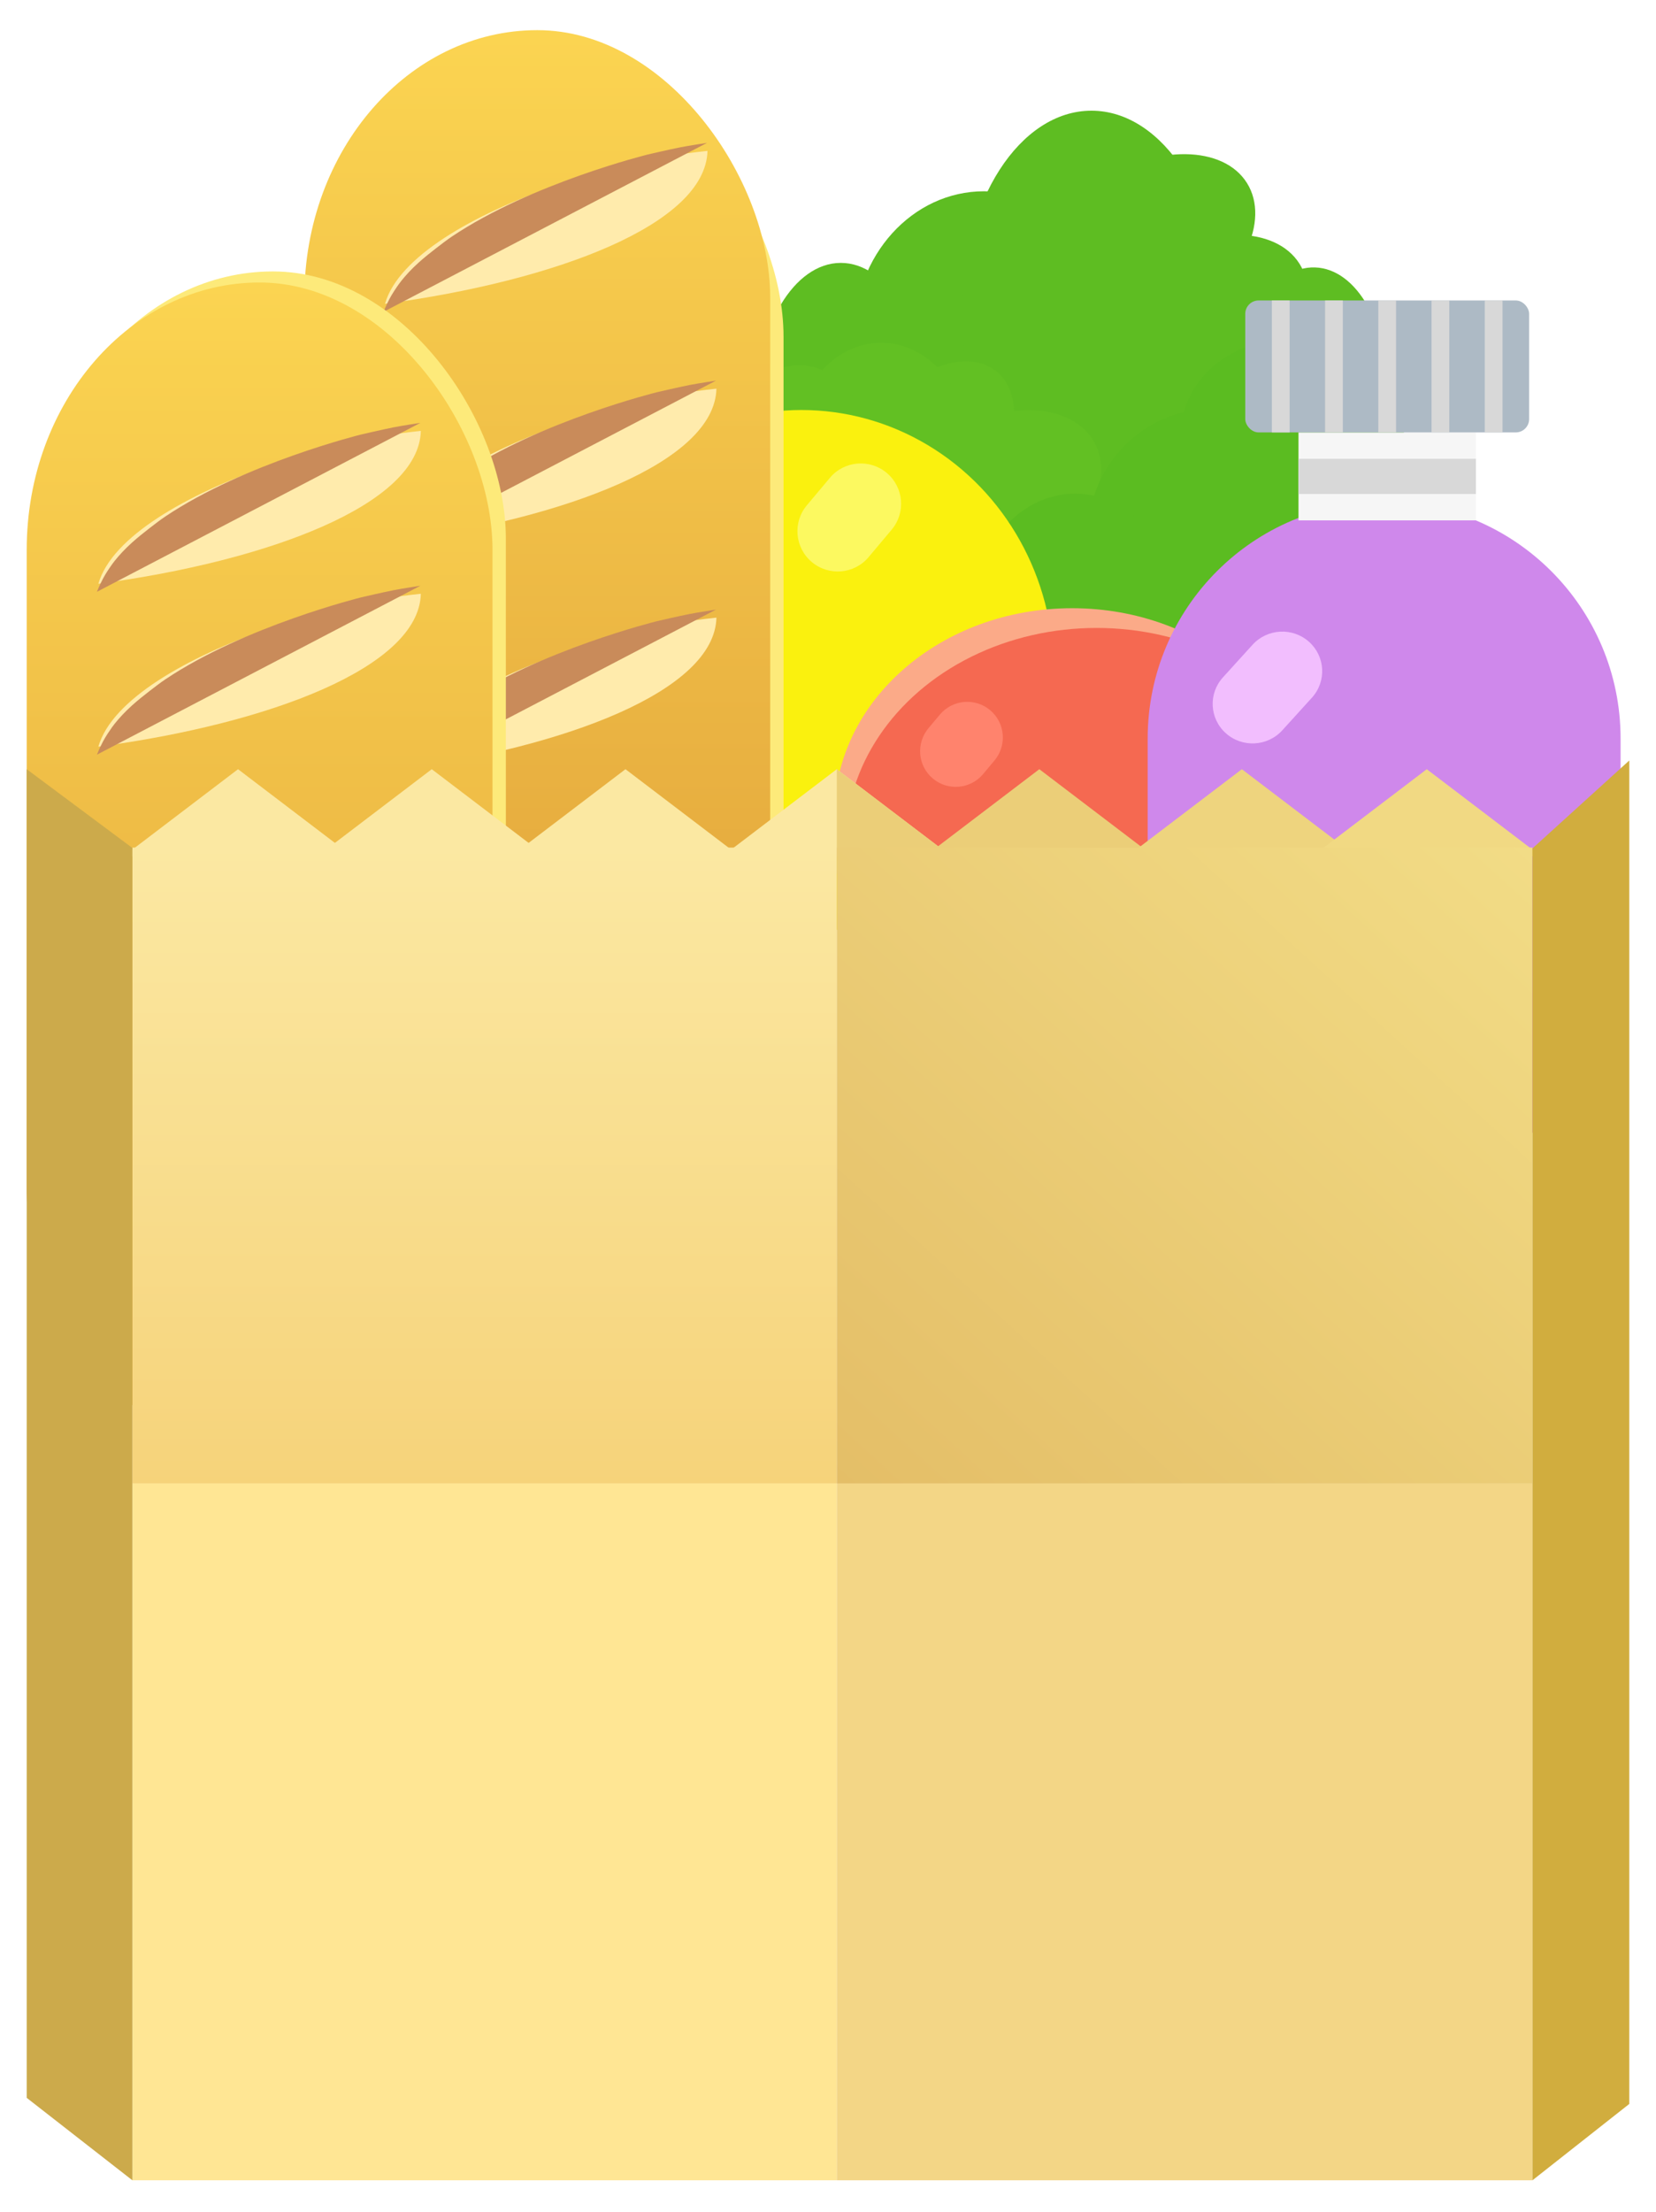 <?xml version="1.0" encoding="UTF-8" standalone="no"?>
<svg width="248px" height="331px" viewBox="0 0 248 331" version="1.1" xmlns="http://www.w3.org/2000/svg" xmlns:xlink="http://www.w3.org/1999/xlink" xmlns:sketch="http://www.bohemiancoding.com/sketch/ns">
    <!-- Generator: Sketch 3.3.2 (12043) - http://www.bohemiancoding.com/sketch -->
    <title>Rectangle 21 + Group</title>
    <desc>Created with Sketch.</desc>
    <defs>
        <filter x="-50%" y="-50%" width="200%" height="200%" filterUnits="objectBoundingBox" id="filter-1">
            <feOffset dx="2" dy="10" in="SourceAlpha" result="shadowOffsetOuter1"></feOffset>
            <feGaussianBlur stdDeviation="3" in="shadowOffsetOuter1" result="shadowBlurOuter1"></feGaussianBlur>
            <feColorMatrix values="0 0 0 0 0.407   0 0 0 0 0.39   0 0 0 0 0.39  0 0 0 0.35 0" in="shadowBlurOuter1" type="matrix" result="shadowMatrixOuter1"></feColorMatrix>
            <feMerge>
                <feMergeNode in="shadowMatrixOuter1"></feMergeNode>
                <feMergeNode in="SourceGraphic"></feMergeNode>
            </feMerge>
        </filter>
        <linearGradient x1="50%" y1="0%" x2="50%" y2="100%" id="linearGradient-2">
            <stop stop-color="#FBD451" offset="0%"></stop>
            <stop stop-color="#E1A23A" offset="100%"></stop>
        </linearGradient>
        <filter x="-50%" y="-50%" width="200%" height="200%" filterUnits="objectBoundingBox" id="filter-3">
            <feOffset dx="2" dy="2" in="SourceAlpha" result="shadowOffsetOuter1"></feOffset>
            <feGaussianBlur stdDeviation="3" in="shadowOffsetOuter1" result="shadowBlurOuter1"></feGaussianBlur>
            <feColorMatrix values="0 0 0 0 0.389   0 0 0 0 0.374   0 0 0 0 0.374  0 0 0 0.35 0" in="shadowBlurOuter1" type="matrix" result="shadowMatrixOuter1"></feColorMatrix>
            <feMerge>
                <feMergeNode in="shadowMatrixOuter1"></feMergeNode>
                <feMergeNode in="SourceGraphic"></feMergeNode>
            </feMerge>
        </filter>
        <filter x="-50%" y="-50%" width="200%" height="200%" filterUnits="objectBoundingBox" id="filter-4">
            <feMorphology radius="1" in="SourceAlpha" operator="dilate" result="shadowSpreadOuter1"></feMorphology>
            <feOffset dx="-3" dy="1" in="shadowSpreadOuter1" result="shadowOffsetOuter1"></feOffset>
            <feGaussianBlur stdDeviation="3" in="shadowOffsetOuter1" result="shadowBlurOuter1"></feGaussianBlur>
            <feColorMatrix values="0 0 0 0 0.261   0 0 0 0 0.261   0 0 0 0 0.261  0 0 0 0.35 0" in="shadowBlurOuter1" type="matrix" result="shadowMatrixOuter1"></feColorMatrix>
            <feMerge>
                <feMergeNode in="shadowMatrixOuter1"></feMergeNode>
                <feMergeNode in="SourceGraphic"></feMergeNode>
            </feMerge>
        </filter>
        <linearGradient x1="50%" y1="0%" x2="50%" y2="100%" id="linearGradient-5">
            <stop stop-color="#FBE8A2" offset="0%"></stop>
            <stop stop-color="#F6D37A" offset="100%"></stop>
        </linearGradient>
        <linearGradient x1="0%" y1="100%" x2="100%" y2="0%" id="linearGradient-6">
            <stop stop-color="#E4BE67" offset="0%"></stop>
            <stop stop-color="#F2DC86" offset="100%"></stop>
        </linearGradient>
    </defs>
    <g id="Page-2" stroke="none" stroke-width="1" fill="none" fill-rule="evenodd" sketch:type="MSPage">
        <g id="Rectangle-21-+-Group" sketch:type="MSLayerGroup" transform="translate(4, 0)">
            <g id="Group" transform="translate(0, 0.401)" sketch:type="MSShapeGroup">
                <g transform="translate(107.843, 16.165)" fill="#5EBD22">
                    <path d="M83.801,60.947 C90.091,61.167 95.483,52.952 95.844,42.6 C96.206,32.247 91.401,23.677 85.111,23.457 C78.822,23.238 73.43,31.452 73.068,41.805 C72.707,52.157 77.512,60.728 83.801,60.947 L83.801,60.947 Z" id="Oval-21-Copy-5"></path>
                    <ellipse id="Oval-21" cx="14.076" cy="44.212" rx="12.735" ry="21.436"></ellipse>
                    <ellipse id="Oval-21-Copy" cx="35.525" cy="33.494" rx="19.438" ry="21.436"></ellipse>
                    <ellipse id="Oval-21-Copy-2" cx="51.612" cy="30.144" rx="19.438" ry="30.144"></ellipse>
                    <path d="M43.069,30.706 C46.6,36.353 56.589,36.481 65.379,30.992 C74.169,25.502 78.433,16.474 74.902,10.827 C71.371,5.179 61.382,5.051 52.592,10.541 C43.802,16.03 39.538,25.058 43.069,30.706 L43.069,30.706 Z" id="Oval-21-Copy-3"></path>
                    <path d="M50.473,42.763 C54.054,48.411 64.183,48.539 73.097,43.049 C82.011,37.56 86.335,28.532 82.754,22.884 C79.173,17.237 69.044,17.109 60.13,22.598 C51.216,28.088 46.892,37.116 50.473,42.763 L50.473,42.763 Z" id="Oval-21-Copy-4"></path>
                </g>
                <g transform="translate(104.565, 50.896)" fill="#62C023">
                    <path d="M26.348,31.387 C29.828,36.675 39.065,37.155 46.979,32.459 C54.893,27.764 58.487,19.671 55.007,14.384 C51.527,9.096 42.291,8.616 34.377,13.311 C26.463,18.006 22.868,26.099 26.348,31.387 L26.348,31.387 Z" id="Oval-14-Copy-3"></path>
                    <path d="M21.721,28.38 C26.164,31.46 33.923,28.498 39.051,21.765 C44.178,15.031 44.732,7.075 40.289,3.995 C35.845,0.914 28.087,3.876 22.959,10.61 C17.832,17.343 17.277,25.299 21.721,28.38 L21.721,28.38 Z" id="Oval-14-Copy-2"></path>
                    <ellipse id="Oval-14-Copy" cx="23.4" cy="15.071" rx="12.87" ry="15.071"></ellipse>
                    <ellipse id="Oval-14" cx="11.115" cy="18.42" rx="11.115" ry="15.071"></ellipse>
                </g>
                <g id="Oval-18-Copy-2-+-Oval-18-Copy-+-Oval-18" transform="translate(141.325, 49.285)" fill="#5BBC21">
                    <path d="M44.881,31.438 C53.988,33.573 62.887,28.639 64.756,20.418 C66.625,12.196 60.757,3.8 51.649,1.665 C42.542,-0.471 33.644,4.463 31.775,12.685 C29.906,20.907 35.774,29.303 44.881,31.438 L44.881,31.438 Z" id="Oval-18-Copy-2"></path>
                    <ellipse id="Oval-18-Copy" cx="36.356" cy="30.556" rx="18.805" ry="19.098"></ellipse>
                    <ellipse id="Oval-18" cx="15.671" cy="43.288" rx="15.671" ry="19.098"></ellipse>
                </g>
                <g id="Oval-11-+-Rectangle-16-+-Group-+-Rectangle-9-+-Rectangle-7-+-Oval-1-+-Rectangle-8-Copy">
                    <g id="Oval-11-+-Rectangle-16" transform="translate(78.232, 60.957)">
                        <ellipse id="Oval-11" fill="#FAF10E" cx="37.79" cy="39.092" rx="37.79" ry="39.092"></ellipse>
                        <path d="M42.058,10.145 C44.198,7.598 48.009,7.273 50.559,9.409 L50.559,9.409 C53.113,11.551 53.445,15.357 51.31,17.898 L47.846,22.021 C45.706,24.568 41.895,24.893 39.346,22.756 L39.346,22.756 C36.791,20.615 36.46,16.809 38.595,14.268 L42.058,10.145 L42.058,10.145 Z" id="Rectangle-16" fill="#FCF960"></path>
                    </g>
                    <g id="Group-+-Rectangle-9-+-Rectangle-7-+-Oval-1-+-Rectangle-8-Copy">
                        <g id="Group" transform="translate(40.625, 0)">
                            <g id="Rectangle-9-+-Rectangle-7-+-Oval-1-+-Rectangle-8-Copy-2" transform="translate(0.48, 0)">
                                <rect id="Rectangle-9" fill="#FDEA7A" filter="url(#filter-1)" x="0.48" y="0" width="69.756" height="193.54" rx="40"></rect>
                                <rect id="Rectangle-7" fill="url(#linearGradient-2)" x="0.48" y="4.111" width="69.756" height="159.926" rx="40"></rect>
                            </g>
                            <g id="Oval-1-+-Rectangle-8-Copy-2" transform="translate(9.009, 15.815)">
                                <path d="M4.024,29.249 C29.626,25.813 52.044,17.365 52.317,6.365 C43.824,7.25 36.805,9.047 29.511,11.593 C17.261,15.869 6.037,22.197 4.024,29.249 Z" id="Oval-1" fill="#FFEBAC"></path>
                                <path d="M4.732,28.446 C5.131,27.698 5.682,26.886 6.075,26.333 C6.528,25.694 7.392,24.681 8.274,23.82 C9.33,22.789 10.382,21.955 10.382,21.955 C10.382,21.955 12.721,20.067 14.041,19.182 C25.954,11.195 43.402,6.899 43.402,6.899 C43.402,6.899 46.641,6.146 48.274,5.825 C49.59,5.567 52.249,5.164 52.249,5.164 L3.811,30.444 C3.811,30.444 4.168,29.503 4.732,28.446 L4.732,28.446 Z" id="Rectangle-8" fill="#C98B5A"></path>
                            </g>
                            <g id="Oval-1-+-Rectangle-8-Copy-3" transform="translate(10.35, 51.398)">
                                <path d="M4.024,29.249 C29.626,25.813 52.044,17.365 52.317,6.365 C43.824,7.25 36.805,9.047 29.511,11.593 C17.261,15.869 6.037,22.197 4.024,29.249 Z" id="Oval-1" fill="#FFEBAC"></path>
                                <path d="M4.732,28.446 C5.131,27.698 5.682,26.886 6.075,26.333 C6.528,25.694 7.392,24.681 8.274,23.82 C9.33,22.789 10.382,21.955 10.382,21.955 C10.382,21.955 12.721,20.067 14.041,19.182 C25.954,11.195 43.402,6.899 43.402,6.899 C43.402,6.899 46.641,6.146 48.274,5.825 C49.59,5.567 52.249,5.164 52.249,5.164 L3.811,30.444 C3.811,30.444 4.168,29.503 4.732,28.446 L4.732,28.446 Z" id="Rectangle-8" fill="#C98B5A"></path>
                            </g>
                            <g id="Oval-1-+-Rectangle-8-Copy-4" transform="translate(10.35, 85.664)">
                                <path d="M4.024,29.249 C29.626,25.813 52.044,17.365 52.317,6.365 C43.824,7.25 36.805,9.047 29.511,11.593 C17.261,15.869 6.037,22.197 4.024,29.249 Z" id="Oval-1" fill="#FFEBAC"></path>
                                <path d="M4.732,28.446 C5.131,27.698 5.682,26.886 6.075,26.333 C6.528,25.694 7.392,24.681 8.274,23.82 C9.33,22.789 10.382,21.955 10.382,21.955 C10.382,21.955 12.721,20.067 14.041,19.182 C25.954,11.195 43.402,6.899 43.402,6.899 C43.402,6.899 46.641,6.146 48.274,5.825 C49.59,5.567 52.249,5.164 52.249,5.164 L3.811,30.444 C3.811,30.444 4.168,29.503 4.732,28.446 L4.732,28.446 Z" id="Rectangle-8" fill="#C98B5A"></path>
                            </g>
                        </g>
                        <g id="Rectangle-9-+-Rectangle-7-+-Oval-1-+-Rectangle-8-Copy" transform="translate(0, 38.219)">
                            <rect id="Rectangle-9" fill="#FDEA7A" filter="url(#filter-3)" x="0" y="0" width="69.756" height="148.541" rx="40"></rect>
                            <g id="Rectangle-7-+-Oval-1-+-Rectangle-8" transform="translate(0, 3.656)">
                                <rect id="Rectangle-7" fill="url(#linearGradient-2)" x="0" y="0" width="69.756" height="175.579" rx="40"></rect>
                                <g id="Oval-1-+-Rectangle-8" transform="translate(6.707, 15.843)">
                                    <path d="M4.024,29.249 C29.626,25.813 52.044,17.365 52.317,6.365 C43.824,7.25 36.805,9.047 29.511,11.593 C17.261,15.869 6.037,22.197 4.024,29.249 Z" id="Oval-1" fill="#FFEBAC"></path>
                                    <path d="M4.732,28.446 C5.131,27.698 5.682,26.886 6.075,26.333 C6.528,25.694 7.392,24.681 8.274,23.82 C9.33,22.789 10.382,21.955 10.382,21.955 C10.382,21.955 12.721,20.067 14.041,19.182 C25.954,11.195 43.402,6.899 43.402,6.899 C43.402,6.899 46.641,6.146 48.274,5.825 C49.59,5.567 52.249,5.164 52.249,5.164 L3.811,30.444 C3.811,30.444 4.168,29.503 4.732,28.446 L4.732,28.446 Z" id="Rectangle-8" fill="#C98B5A"></path>
                                </g>
                                <g id="Oval-1-+-Rectangle-8-Copy" transform="translate(6.707, 40.217)">
                                    <path d="M4.024,29.249 C29.626,25.813 52.044,17.365 52.317,6.365 C43.824,7.25 36.805,9.047 29.511,11.593 C17.261,15.869 6.037,22.197 4.024,29.249 Z" id="Oval-1" fill="#FFEBAC"></path>
                                    <path d="M4.732,28.446 C5.131,27.698 5.682,26.886 6.075,26.333 C6.528,25.694 7.392,24.681 8.274,23.82 C9.33,22.789 10.382,21.955 10.382,21.955 C10.382,21.955 12.721,20.067 14.041,19.182 C25.954,11.195 43.402,6.899 43.402,6.899 C43.402,6.899 46.641,6.146 48.274,5.825 C49.59,5.567 52.249,5.164 52.249,5.164 L3.811,30.444 C3.811,30.444 4.168,29.503 4.732,28.446 L4.732,28.446 Z" id="Rectangle-8" fill="#C98B5A"></path>
                                </g>
                            </g>
                        </g>
                    </g>
                </g>
                <g id="Oval-13-+-Oval-12-+-Rectangle-17" transform="translate(122.641, 89.618)">
                    <ellipse id="Oval-12" fill="#FBAA88" filter="url(#filter-4)" cx="36.924" cy="30.971" rx="35.605" ry="30.971"></ellipse>
                    <ellipse id="Oval-13" fill="#F56951" cx="37.584" cy="36.242" rx="37.584" ry="32.289"></ellipse>
                    <path d="M14.109,16.926 C16.009,14.66 19.384,14.365 21.638,16.258 L21.638,16.258 C23.896,18.155 24.193,21.522 22.287,23.796 L20.589,25.823 C18.689,28.089 15.314,28.385 13.06,26.491 L13.06,26.491 C10.801,24.594 10.504,21.227 12.41,18.953 L14.109,16.926 L14.109,16.926 Z" id="Rectangle-17" fill="#FF836D"></path>
                </g>
                <g transform="translate(167.874, 44.564)">
                    <g transform="translate(0, 0)">
                        <path d="M0,65.562 C0,46.003 15.854,30.146 35.411,30.146 L35.411,30.146 L35.411,30.146 C54.968,30.146 70.822,46.008 70.822,65.562 L70.822,96.965 C70.822,116.525 54.972,132.381 35.411,132.381 L35.411,132.381 C15.854,132.381 0,116.519 0,96.965 L0,65.562 Z" id="Rectangle-18" fill="#CF88EB"></path>
                        <path d="M15.708,51.521 C17.921,49.086 21.709,48.891 24.157,51.076 L24.157,51.076 C26.611,53.265 26.817,57.002 24.594,59.448 L20.161,64.327 C17.949,66.762 14.161,66.957 11.712,64.772 L11.712,64.772 C9.259,62.583 9.053,58.846 11.276,56.399 L15.708,51.521 L15.708,51.521 Z" id="Rectangle-21" fill="#F2BEFE"></path>
                        <rect id="Rectangle-20" fill="#F6F6F6" x="22.585" y="19.747" width="26.57" height="13.164"></rect>
                        <rect id="Rectangle-21" fill="#ADBAC5" x="14.614" y="9.35392557e-15" width="42.512" height="19.747" rx="2"></rect>
                    </g>
                    <rect id="Rectangle-22" fill="#D8D8D8" x="22.585" y="23.696" width="26.57" height="5.266"></rect>
                    <rect id="Rectangle-23" fill="#D8D8D8" x="18.599" y="9.35392557e-15" width="2.657" height="19.747"></rect>
                    <rect id="Rectangle-23-Copy" fill="#D8D8D8" x="50.483" y="9.35392557e-15" width="2.657" height="19.747"></rect>
                    <rect id="Rectangle-23-Copy-2" fill="#D8D8D8" x="26.57" y="9.35392557e-15" width="2.657" height="19.747"></rect>
                    <rect id="Rectangle-23-Copy-3" fill="#D8D8D8" x="34.541" y="9.35392557e-15" width="2.657" height="19.747"></rect>
                    <rect id="Rectangle-23-Copy-4" fill="#D8D8D8" x="42.512" y="9.35392557e-15" width="2.657" height="19.747"></rect>
                </g>
                <g id="Group-+-Group" transform="translate(0, 113.408)">
                    <g id="Group" transform="translate(14.505, 1.304)">
                        <polygon id="Triangle-1-Copy" fill="#FBE8A2" points="17.143 0 34.286 13.035 0 13.035 "></polygon>
                        <polygon id="Triangle-1-Copy-2" fill="#FBE8A2" points="46.154 0 63.297 13.035 29.011 13.035 "></polygon>
                        <polygon id="Triangle-1-Copy-3" fill="#FBE8A2" points="75.165 0 92.308 13.035 58.022 13.035 "></polygon>
                        <polygon id="Triangle-1-Copy-4" fill="#FBE8A2" points="106.813 0 123.956 13.035 89.67 13.035 "></polygon>
                        <polygon id="Triangle-1-Copy-5" fill="#EBCE78" points="137.143 0 154.286 13.035 120 13.035 "></polygon>
                        <polygon id="Triangle-1-Copy-6" fill="#EED47E" points="167.473 0 184.615 13.035 150.33 13.035 "></polygon>
                        <path d="M106.813,0 L125.569,14.245 L106.813,15.642 L106.813,0 Z" id="Rectangle-28" fill="#EBCE78"></path>
                        <polygon id="Triangle-1-Copy-7" fill="#F1D983" points="195.165 0 212.308 13.035 178.022 13.035 "></polygon>
                    </g>
                    <g id="Group">
                        <rect id="Rectangle-1-Copy-2" fill="url(#linearGradient-5)" x="15.824" y="13.035" width="105.495" height="95.159"></rect>
                        <rect id="Path" fill="#FFE694" x="15.824" y="108.194" width="105.495" height="104.283"></rect>
                        <rect id="Path" fill="#F3D686" x="121.319" y="108.194" width="104.176" height="104.283"></rect>
                        <rect id="Path" fill="url(#linearGradient-6)" x="121.319" y="13.035" width="104.176" height="95.159"></rect>
                        <path d="M0,1.304 L15.824,13.089 L15.824,212.477 L0,200.139 L0,1.304 Z" id="Rectangle-5" fill="#CCAA4B"></path>
                        <path d="M225.495,13.158 L240,0 L240,201.049 L225.495,212.477 L225.495,13.158 Z" id="Rectangle-6" fill="#D1AD3E"></path>
                    </g>
                </g>
            </g>
        </g>
    </g>
</svg>